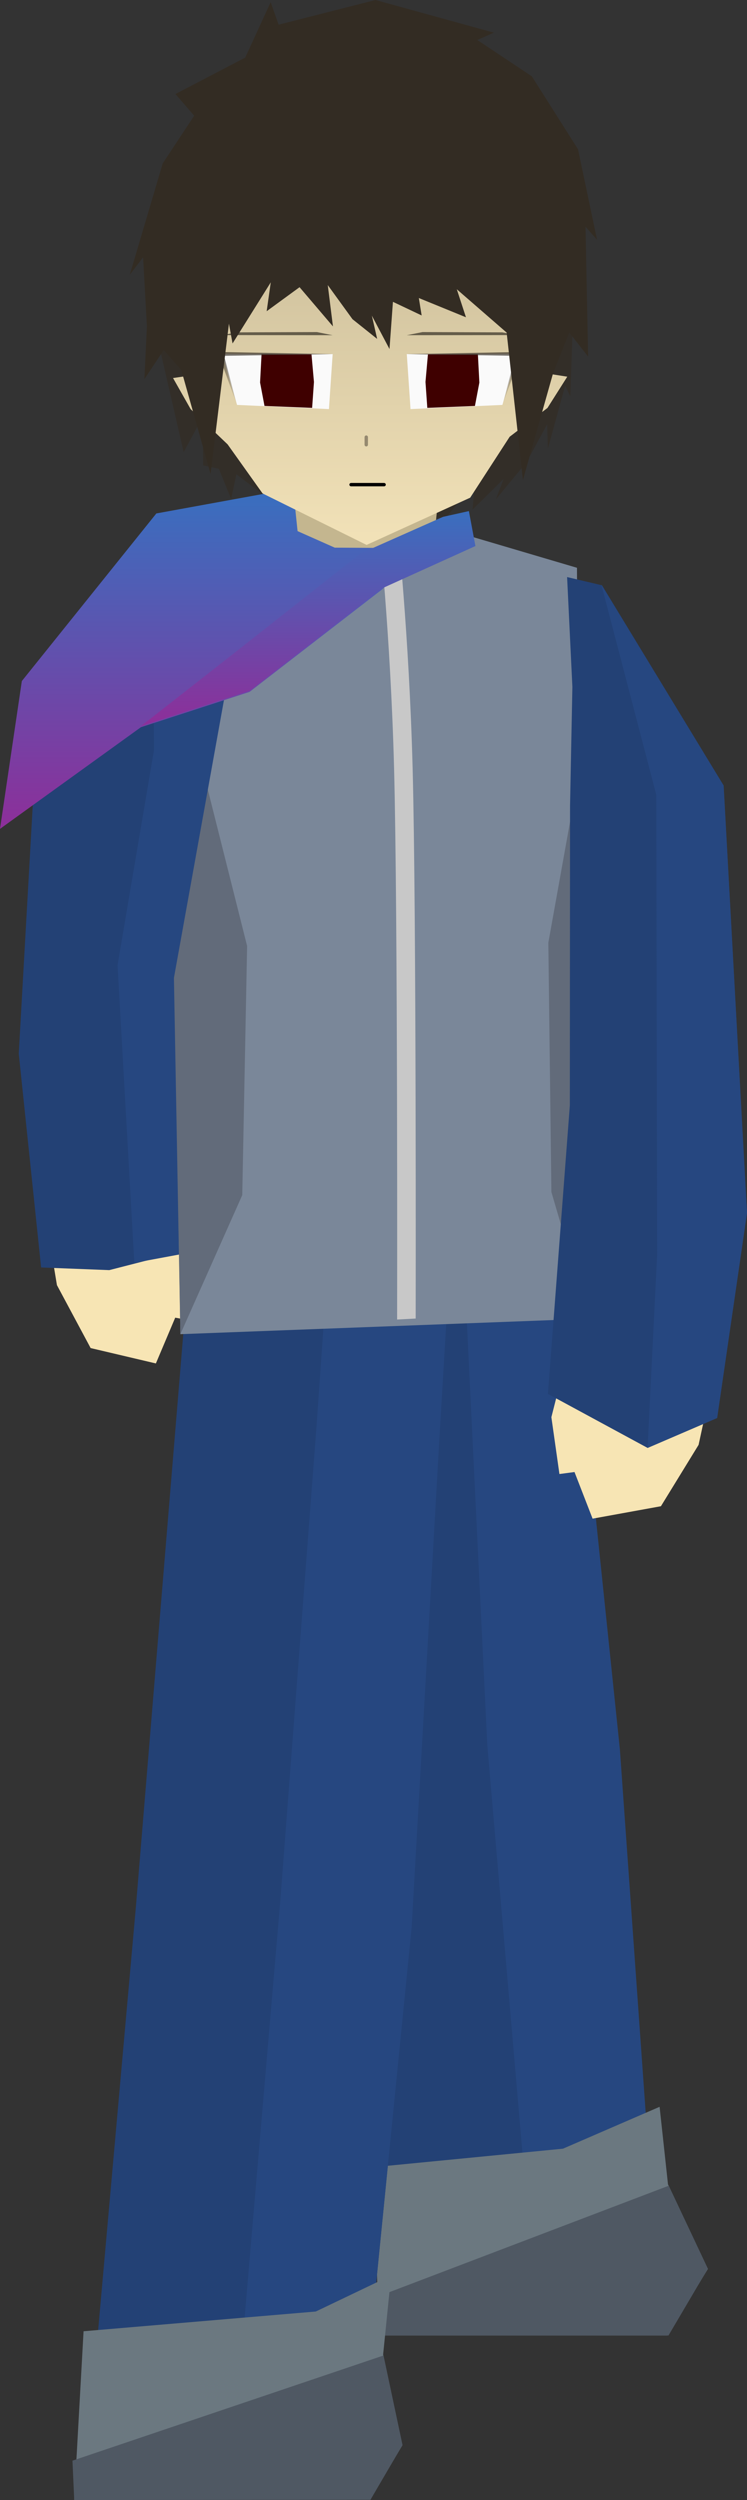 <svg version="1.1" xmlns="http://www.w3.org/2000/svg" xmlns:xlink="http://www.w3.org/1999/xlink" width="33.206" height="111.017" viewBox="0,0,33.206,111.017"><rect x="0" y="0" width="33.206" height="111.017" fill="#333333" stroke="none"/><defs><linearGradient x1="276.561" y1="128.379" x2="276.561" y2="154.387" gradientUnits="userSpaceOnUse" id="color-1"><stop offset="0" stop-color="#000000"/><stop offset="1" stop-color="#000000" stop-opacity="0"/></linearGradient><linearGradient x1="276.561" y1="156.045" x2="276.561" y2="182.054" gradientUnits="userSpaceOnUse" id="color-2"><stop offset="0" stop-color="#000000"/><stop offset="1" stop-color="#000000" stop-opacity="0"/></linearGradient><linearGradient x1="276.561" y1="183.712" x2="276.561" y2="209.721" gradientUnits="userSpaceOnUse" id="color-3"><stop offset="0" stop-color="#000000"/><stop offset="1" stop-color="#000000" stop-opacity="0"/></linearGradient><linearGradient x1="276.894" y1="211.379" x2="276.894" y2="237.387" gradientUnits="userSpaceOnUse" id="color-4"><stop offset="0" stop-color="#000000"/><stop offset="1" stop-color="#000000" stop-opacity="0"/></linearGradient><linearGradient x1="233.199" y1="91.148" x2="233.199" y2="106.239" gradientUnits="userSpaceOnUse" id="color-5"><stop offset="0" stop-color="#396fbf"/><stop offset="1" stop-color="#8e2e99"/></linearGradient><linearGradient x1="240.627" y1="69.802" x2="240.627" y2="93.463" gradientUnits="userSpaceOnUse" id="color-6"><stop offset="0" stop-color="#b3a788"/><stop offset="1" stop-color="#f2e2b8"/></linearGradient><linearGradient x1="238.26" y1="91.944" x2="238.26" y2="101.51" gradientUnits="userSpaceOnUse" id="color-7"><stop offset="0" stop-color="#396fbf"/><stop offset="1" stop-color="#8e2e99"/></linearGradient><linearGradient x1="244.821" y1="84.895" x2="244.821" y2="87.246" gradientUnits="userSpaceOnUse" id="color-8"><stop offset="0" stop-color="#332c23" stop-opacity="0.702"/><stop offset="1" stop-color="#332c23" stop-opacity="0"/></linearGradient><linearGradient x1="236.416" y1="84.895" x2="236.416" y2="87.246" gradientUnits="userSpaceOnUse" id="color-9"><stop offset="0" stop-color="#332c23" stop-opacity="0.702"/><stop offset="1" stop-color="#332c23" stop-opacity="0"/></linearGradient></defs><g transform="translate(-224.183,-69.265)"><g data-paper-data="{&quot;isPaintingLayer&quot;:true}" fill-rule="nonzero" stroke-linejoin="miter" stroke-miterlimit="10" stroke-dasharray="" stroke-dashoffset="0" style="mix-blend-mode: normal"><g stroke="#113c86" stroke-width="0" stroke-linecap="round"><path d="M251.613,146.941l1.467,18.88l0.479,6.699h-12.077l-0.929,-25.152l-0.348,-13.708l-2.4,-7.348l11.667,-1.176z" data-paper-data="{&quot;index&quot;:null}" fill="#234175"/><path d="M251.738,146.941l1.342,18.88l0.479,6.699h-5.686l-0.342,-6.22l-1.686,-19.543l-1.022,-21.139l4.647,-0.481z" data-paper-data="{&quot;index&quot;:null}" fill="#264780"/><path d="M253.504,162.819l0.373,3.444l1.774,3.754l-1.813,2.96h-12.806l-0.249,-7.477l8.426,-0.821z" fill="#6b7880"/><path d="M253.911,166.323l1.736,3.686l-1.748,2.965h-12.868l-0.144,-1.694z" fill="#4f5863"/></g><path d="M255.493,132.245l-0.256,1.18l-1.674,2.725l-3.038,0.552l-0.804,-2.07l-0.67,0.088l-0.358,-2.524l0.244,-0.96z" data-paper-data="{&quot;index&quot;:null}" fill="#f7e5b4" stroke="#113c86" stroke-width="0" stroke-linecap="round"/><path d="M232.867,124.418l0.195,0.97l-0.449,2.506l-0.641,-0.117l-0.86,2.033l-2.9,-0.683l-1.498,-2.795l-0.197,-1.19z" data-paper-data="{&quot;index&quot;:null}" fill="#f7e5b4" stroke="#113c86" stroke-width="0" stroke-linecap="round"/><path d="M236.411,98.633l-1.83,5.228l-1.26,8.307l0.414,12.292l-4.695,1.206l-3.029,-0.118l-0.994,-9.495l0.701,-12.417l5.568,-7.965l5.046,-1.626z" data-paper-data="{&quot;index&quot;:null}" fill="#234175" stroke="#113c86" stroke-width="0" stroke-linecap="round"/><path d="M236.411,98.633l-1.83,5.228l-1.26,8.307l0.547,12.485l-3.714,0.69l-0.745,-13.217l2.493,-14.706z" data-paper-data="{&quot;index&quot;:null}" fill="#264780" stroke="#113c86" stroke-width="0" stroke-linecap="round"/><g stroke="#113c86" stroke-width="0" stroke-linecap="round"><path d="M232.651,124.632l11.458,1.889l-0.4,6.718l-1.228,21.605l-1.872,18.759l-0.585,6.411h-11.794l0.291,-6.999l1.7,-19.042z" fill="#234175"/><path d="M238.739,125.702l5.371,0.819l-0.4,6.718l-1.228,21.605l-1.872,18.759l-0.585,6.411h-5.473l0.406,-6.669l1.685,-19.662l1.608,-21.048z" fill="#264780"/><path d="M241.569,170.309l-0.355,3.513l0.857,4.026l-1.442,2.415h-13.148l0.417,-7.477l10.325,-0.877z" fill="#6b7880"/><path d="M241.231,173.862l0.844,3.972l-1.424,2.436l-13.168,0.011l-0.079,-1.748z" fill="#4f5863"/></g><path d="M249.98,127.837l-17.779,0.673l-0.566,-34.443l8.216,-2.535l9.98,2.946z" fill="#7a8799" stroke="#113c86" stroke-width="0" stroke-linecap="round"/><path d="M234.952,122.335l-2.751,6.175l-0.566,-31.283l3.533,14.046z" fill="#626b7a" stroke="#113c86" stroke-width="0" stroke-linecap="round"/><path d="M248.694,122.198l-0.136,-11.072l1.313,-7.306l0.102,22.743z" fill="#626b7a" stroke="#113c86" stroke-width="0" stroke-linecap="round"/><path d="M249.392,94.89l1.552,0.366l5.406,8.891l1.039,18.981l-1.327,9.104l-3.092,1.329l-4.43,-2.398l0.974,-12.816l0.009,-13.293l0.104,-5.286z" fill="#234175" stroke="#113c86" stroke-width="0" stroke-linecap="round"/><path d="M250.916,95.229l5.434,8.919l1.039,18.981l-1.327,9.104l-3.092,1.329l0.424,-8.564l-0.037,-20.436z" fill="#264780" stroke="#113c86" stroke-width="0" stroke-linecap="round"/><path d="M241.836,127.86c0,0 0.034,-18.01 -0.135,-24.472c-0.157,-6.003 -0.695,-10.928 -0.695,-10.928h0.825c0,0 0.538,4.933 0.695,10.939c0.169,6.461 0.135,24.417 0.135,24.417z" fill="#c8c8c8" stroke="none" stroke-width="0" stroke-linecap="butt"/><path d="" fill="#340000" stroke="none" stroke-width="0" stroke-linecap="round"/><path d="" fill="#340000" stroke="none" stroke-width="0" stroke-linecap="round"/><g stroke-linecap="round"><path d="" data-paper-data="{&quot;index&quot;:null}" fill="#f7e5b5" stroke="#a8ccff" stroke-width="0"/><path d="" data-paper-data="{&quot;index&quot;:null}" fill="url(#color-1)" stroke="#a8ccff" stroke-width="0"/><path d="" data-paper-data="{&quot;index&quot;:null}" fill="none" stroke="#000000" stroke-width="0.5"/><g stroke="none" stroke-width="0"><path d="" fill="#fafafa"/><path d="" fill="#4d0000"/><path d="" fill="#3f0000"/></g><g stroke="none" stroke-width="0"><g data-paper-data="{&quot;index&quot;:null}"><path d="" fill="#fafafa"/><path d="" fill="#340000"/></g><g data-paper-data="{&quot;index&quot;:null}"><path d="" fill="#3f0000"/><path d="" fill="#340000"/></g></g><path d="" data-paper-data="{&quot;index&quot;:null}" fill="#061631" stroke="#a8ccff" stroke-width="0"/></g><g stroke-linecap="round"><path d="" data-paper-data="{&quot;index&quot;:null}" fill="#f7e5b5" stroke="#a8ccff" stroke-width="0"/><path d="" data-paper-data="{&quot;index&quot;:null}" fill="url(#color-2)" stroke="#a8ccff" stroke-width="0"/><path d="" data-paper-data="{&quot;index&quot;:null}" fill="none" stroke="#000000" stroke-width="0.5"/><g stroke="none" stroke-width="0"><path d="" fill="#fafafa"/><path d="" fill="#4d0000"/><path d="" fill="#3f0000"/></g><g stroke="none" stroke-width="0"><g data-paper-data="{&quot;index&quot;:null}"><path d="" fill="#fafafa"/><path d="" fill="#340000"/></g><g data-paper-data="{&quot;index&quot;:null}"><path d="" fill="#3f0000"/><path d="" fill="#340000"/></g></g><path d="" data-paper-data="{&quot;index&quot;:null}" fill="#061631" stroke="#a8ccff" stroke-width="0"/></g><g stroke-linecap="round"><path d="" data-paper-data="{&quot;index&quot;:null}" fill="#f7e5b5" stroke="#a8ccff" stroke-width="0"/><path d="" data-paper-data="{&quot;index&quot;:null}" fill="url(#color-3)" stroke="#a8ccff" stroke-width="0"/><path d="" data-paper-data="{&quot;index&quot;:null}" fill="none" stroke="#000000" stroke-width="0.5"/><g stroke="none" stroke-width="0"><path d="" fill="#fafafa"/><path d="" fill="#4d0000"/><path d="" fill="#3f0000"/></g><g stroke="none" stroke-width="0"><g data-paper-data="{&quot;index&quot;:null}"><path d="" fill="#fafafa"/><path d="" fill="#340000"/></g><g data-paper-data="{&quot;index&quot;:null}"><path d="" fill="#3f0000"/><path d="" fill="#340000"/></g></g><path d="" data-paper-data="{&quot;index&quot;:null}" fill="#061631" stroke="#a8ccff" stroke-width="0"/></g><g stroke-linecap="round"><path d="" data-paper-data="{&quot;index&quot;:null}" fill="#f7e5b5" stroke="#a8ccff" stroke-width="0"/><path d="" data-paper-data="{&quot;index&quot;:null}" fill="url(#color-4)" stroke="#a8ccff" stroke-width="0"/><path d="" data-paper-data="{&quot;index&quot;:null}" fill="none" stroke="#000000" stroke-width="0.5"/><g stroke="none" stroke-width="0"><path d="" fill="#fafafa"/><path d="" fill="#4d0000"/><path d="" fill="#3f0000"/></g><g stroke="none" stroke-width="0"><g data-paper-data="{&quot;index&quot;:null}"><path d="" fill="#fafafa"/><path d="" fill="#340000"/></g><g data-paper-data="{&quot;index&quot;:null}"><path d="" fill="#3f0000"/><path d="" fill="#340000"/></g></g><path d="" data-paper-data="{&quot;index&quot;:null}" fill="#061631" stroke="#a8ccff" stroke-width="0"/></g><path d="M234.48,98.46l-3.319,18.409l-0.195,-21.213l3.491,-1.779z" data-paper-data="{&quot;index&quot;:null}" fill="#264780" stroke="#113c86" stroke-width="0" stroke-linecap="round"/><path d="M249.674,82.781l-0.138,4.084l-0.231,-0.474l-0.768,2.802l-0.031,-1.09l-0.909,1.676l-1.37,1.657l0.343,-0.904l-1.382,1.364l0.115,-1.25l-1.29,1.604l-6.752,0.024l-2.57,-1.948l-0.234,1.093l-0.544,-1.336l-0.698,-0.151l-0.023,-2.154l-0.845,1.563l-1.098,-4.763l4.018,-8.456l10.178,-0.355z" data-paper-data="{&quot;index&quot;:null}" fill-opacity="0.651" fill="#332c23" stroke="#332c23" stroke-width="0" stroke-linecap="round"/><path d="M241.36,93.633l3.022,-1.217l-3.214,3.022l-5.889,4.55l-4.832,1.569l-6.264,4.515l0.971,-6.565l5.979,-7.442l5.033,-0.918z" fill="url(#color-5)" stroke="#eb0095" stroke-width="0" stroke-linecap="round"/><path d="M237.411,92.85l-0.274,-2.613h6.651l-0.274,2.613l-1.616,0.751l-2.835,-0.017z" fill="#c4b68f" stroke="#000000" stroke-width="0" stroke-linecap="butt"/><path d="M245.488,71.784l2.774,4.157l0.674,4.434l-1.103,5.372l1.567,0.245l-0.881,1.389l-1.679,1.277l-1.756,2.707l-4.605,2.098l-4.625,-2.287l-1.553,-2.178l-1.644,-1.566l-0.782,-1.38l1.323,-0.193l-1.251,-5.387l0.947,-4.602l2.94,-3.893l4.579,-1.544z" data-paper-data="{&quot;index&quot;:null}" fill="url(#color-6)" stroke="#332c23" stroke-width="0" stroke-linecap="round"/><path d="M241.257,90.786h-1.468" data-paper-data="{&quot;index&quot;:null}" fill="none" stroke="#000000" stroke-width="0.15" stroke-linecap="round"/><path d="M242.966,84.011l3.549,0.013l0.666,0.121l-4.916,0.005z" fill-opacity="0.702" fill="#332c23" stroke="none" stroke-width="0" stroke-linecap="round"/><path d="M238.971,84.15l-4.916,-0.005l0.666,-0.121l3.549,-0.013z" data-paper-data="{&quot;index&quot;:null}" fill-opacity="0.702" fill="#332c23" stroke="none" stroke-width="0" stroke-linecap="round"/><path d="M240.464,88.676v0.338" fill="none" stroke-opacity="0.451" stroke="#332c23" stroke-width="0.15" stroke-linecap="round"/><path d="M242.266,84.989l4.916,-0.012l-0.666,2.269l-4.084,0.185z" fill="#fafafa" stroke-opacity="0.502" stroke="#332c23" stroke-width="0" stroke-linecap="round"/><path d="M238.805,87.431l-4.084,-0.185l-0.666,-2.269l4.916,0.012z" data-paper-data="{&quot;index&quot;:null}" fill="#fafafa" stroke-opacity="0.502" stroke="#332c23" stroke-width="0" stroke-linecap="round"/><path d="M238.058,87.377l-2.117,-0.086l-0.197,-1.039l0.066,-1.256l2.22,0.009l0.109,1.221z" data-paper-data="{&quot;index&quot;:null}" fill="#3f0000" stroke="none" stroke-width="0" stroke-linecap="round"/><path d="M243.097,86.226l0.109,-1.221l2.22,-0.009l0.066,1.256l-0.197,1.039l-2.117,0.086z" data-paper-data="{&quot;index&quot;:null}" fill="#3f0000" stroke="none" stroke-width="0" stroke-linecap="round"/><path d="M240.875,69.265l5.261,1.45l-0.736,0.327l2.423,1.611l2.054,3.24l0.846,4.019l-0.512,-0.58l0.115,5.768l-0.837,-1.07l-0.715,1.791l-1.345,4.759l-0.724,-6.546l-2.217,-1.925l0.408,1.245l-2.095,-0.855l0.126,0.774l-1.277,-0.605l-0.153,2.096l-0.784,-1.483l0.236,1.034l-1.097,-0.876l-1.099,-1.515l0.231,1.836l-1.485,-1.742l-1.462,1.067l0.183,-1.283l-1.699,2.715l-0.161,-0.879l-0.816,6.675l-1.303,-4.621l-0.779,-0.885l-0.86,1.295l0.112,-2.347l-0.17,-3.064l-0.592,0.776l1.464,-4.944l1.399,-2.12l-0.833,-0.963l3.102,-1.617l1.13,-2.46l0.355,0.998z" data-paper-data="{&quot;index&quot;:null}" fill="#332c23" stroke="#332c23" stroke-width="0" stroke-linecap="round"/><path d="M243.88,92.215l1.146,-0.255l0.291,1.552l-4.148,1.879l-5.889,4.55l-4.832,1.569l4.355,-3.409l5.4,-4.255z" fill="url(#color-7)" stroke="#eb0095" stroke-width="0" stroke-linecap="round"/><path d="M247.377,84.895l-0.861,2.351l0.578,-2.181l-4.828,-0.076z" fill="url(#color-8)" stroke-opacity="0.502" stroke="#332c23" stroke-width="0" stroke-linecap="round"/><path d="M238.971,84.989l-4.828,0.076l0.578,2.181l-0.861,-2.351z" data-paper-data="{&quot;index&quot;:null}" fill="url(#color-9)" stroke-opacity="0.502" stroke="#332c23" stroke-width="0" stroke-linecap="round"/></g></g></svg>